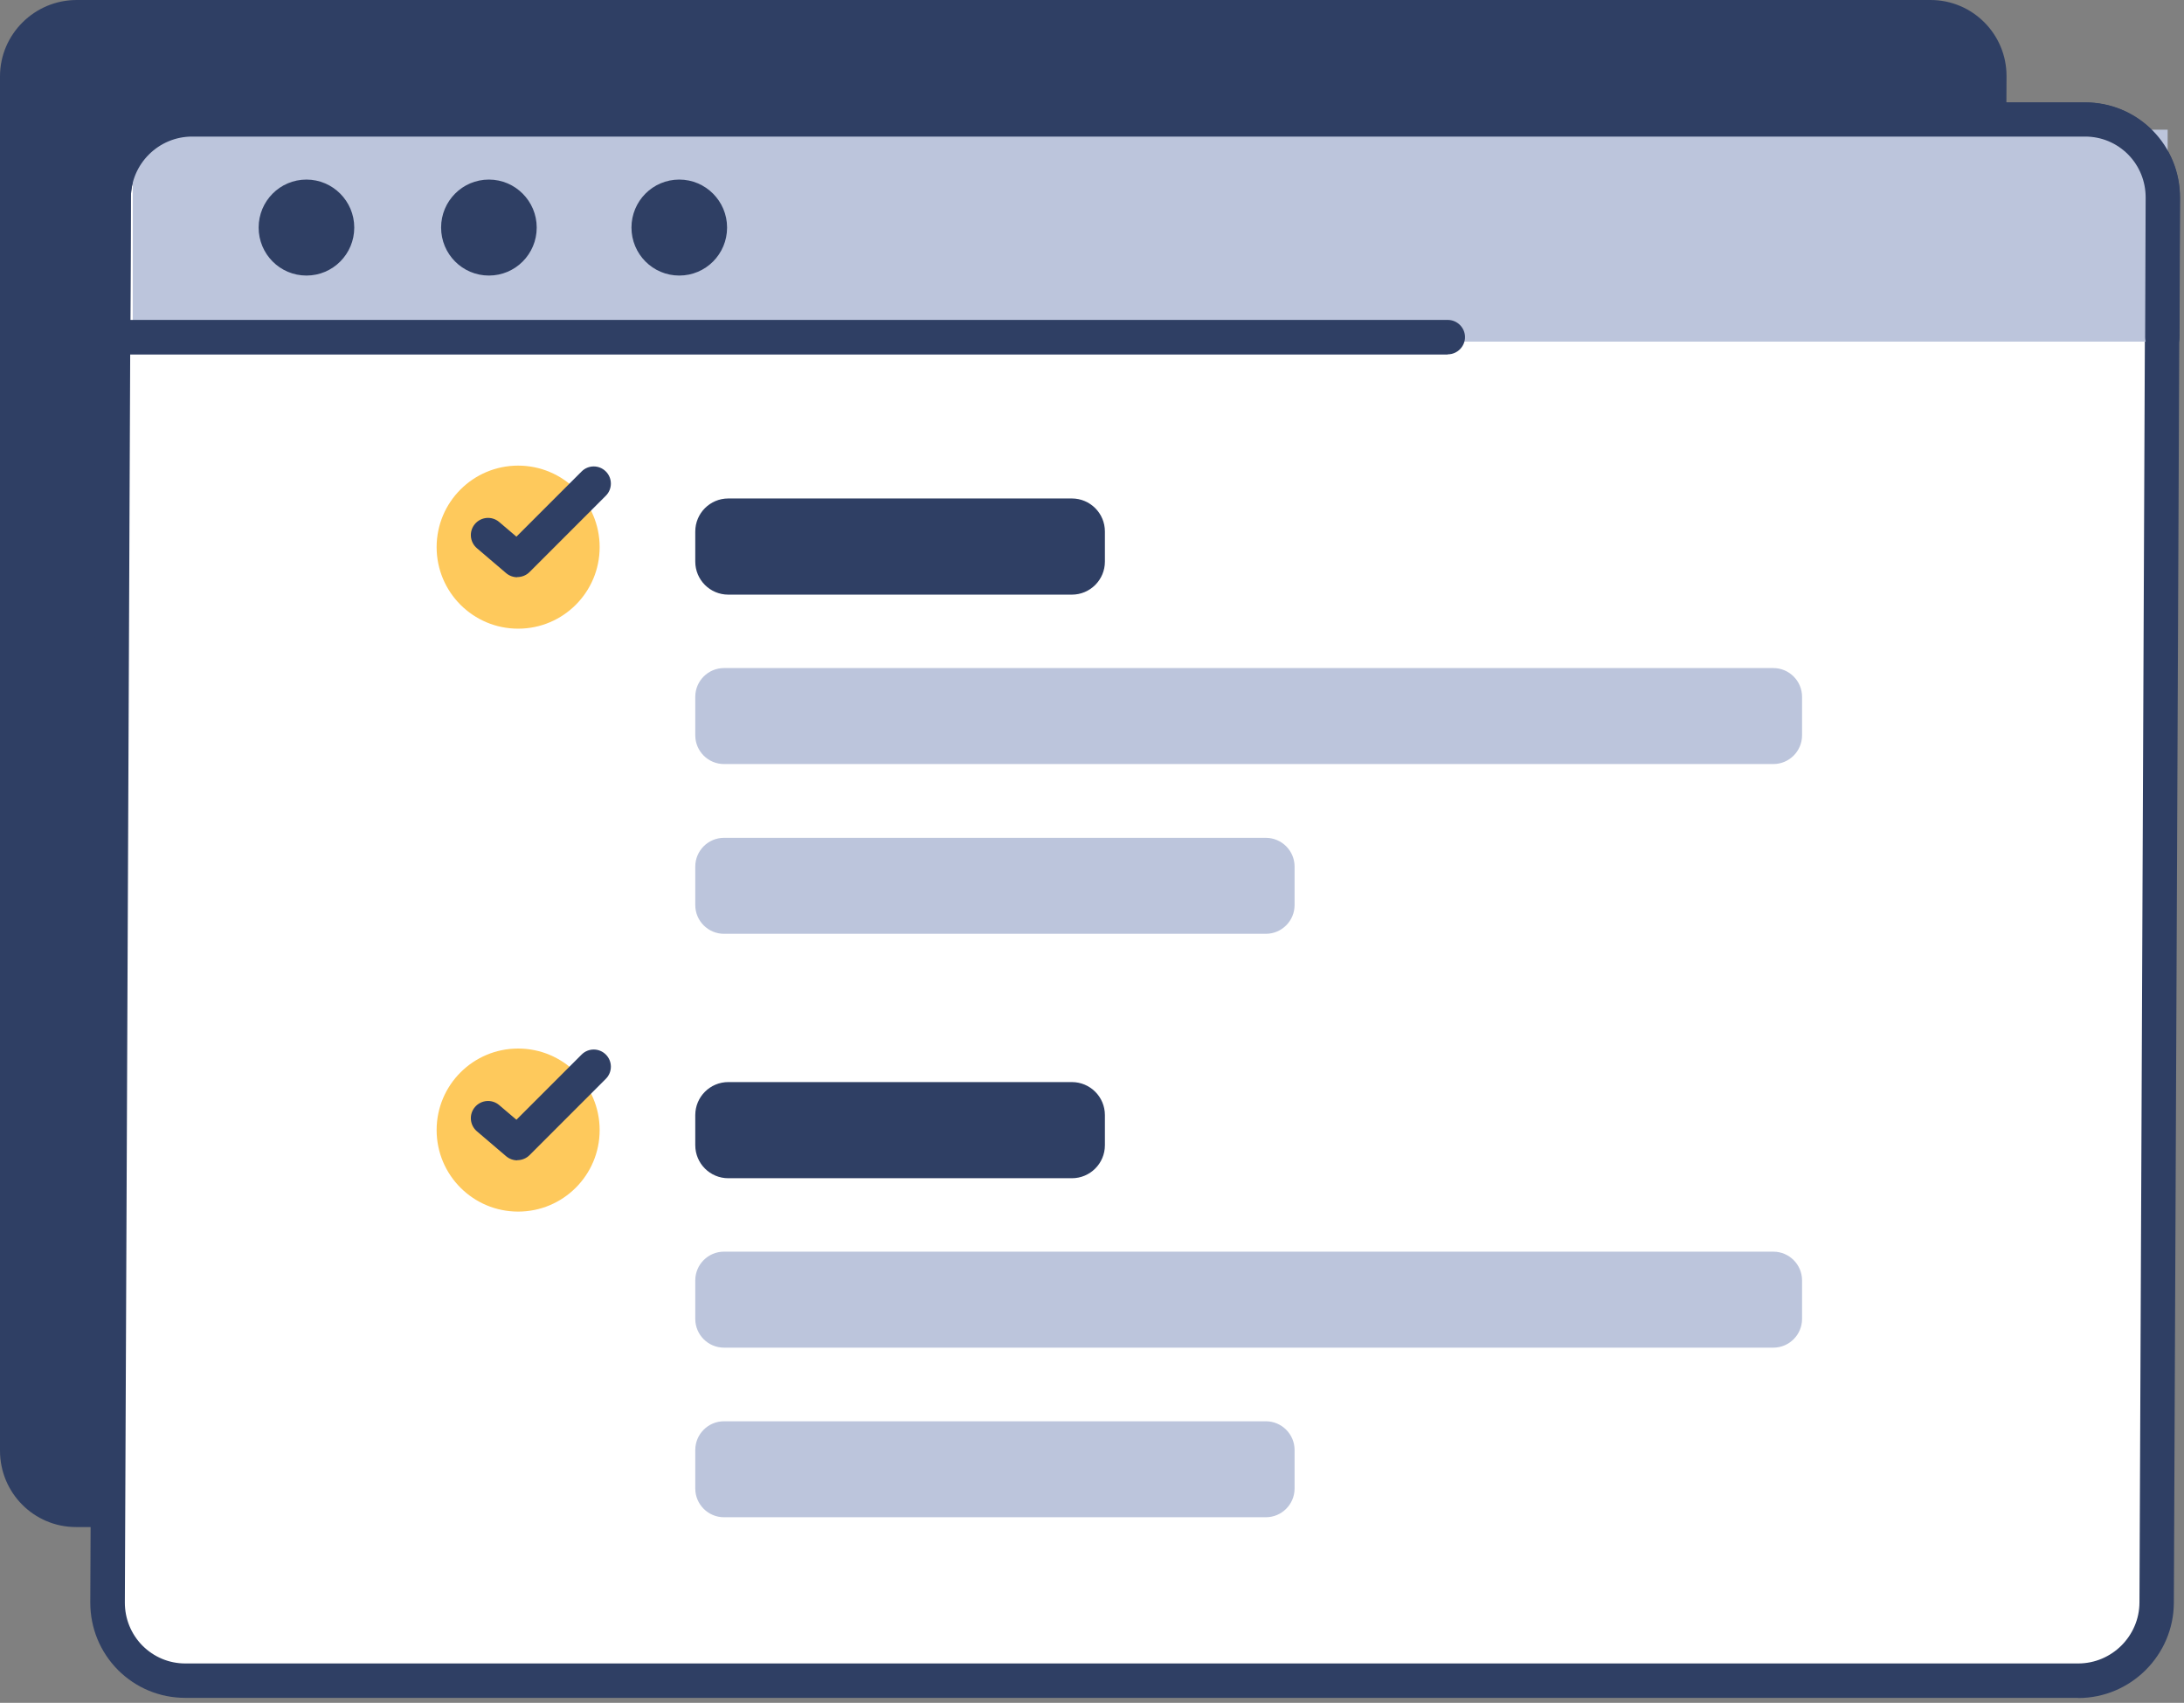 <svg width="127" height="99" viewBox="0 0 127 99" fill="none" xmlns="http://www.w3.org/2000/svg">
<rect x="0" y="0" width="127" height="99" fill="#808080" stroke="none"/>
<g clip-path="url(#clip0_344_167)">
<path fill-rule="evenodd" clip-rule="evenodd" d="M8.67 88.78H4.42C1.97 88.78 0 86.79 0 84.34V4.44C0 1.99 2.01 0 4.46 0H112.26C114.71 0 116.69 1.99 116.68 4.44L116.66 8.73H13.46C11.01 8.73 9.01 10.72 9 13.17L8.67 88.78Z" fill="#2F3F64"/>
<path fill-rule="evenodd" clip-rule="evenodd" d="M125.77 11.49L125.42 93.17C125.41 95.68 123.37 97.71 120.86 97.71H10.77C8.27 97.71 6.24 95.68 6.25 93.17L6.6 11.49C6.61 8.99 8.65 6.95 11.16 6.95H121.24C123.75 6.95 125.77 8.98 125.76 11.49H125.77Z" fill="white"/>
<path d="M120.85 98.71H10.77C9.29 98.71 7.9 98.13 6.86 97.09C5.82 96.04 5.25 94.65 5.25 93.17L5.6 11.49C5.61 8.44 8.11 5.96 11.16 5.96H121.24C122.72 5.96 124.11 6.54 125.15 7.58C126.19 8.63 126.76 10.02 126.76 11.5L126.41 93.18C126.4 96.23 123.9 98.72 120.85 98.72V98.71ZM11.17 7.95C9.22 7.95 7.62 9.54 7.61 11.49L7.26 93.17C7.26 94.11 7.62 95 8.28 95.67C8.95 96.34 9.83 96.71 10.77 96.71H120.85C122.8 96.71 124.4 95.12 124.41 93.17L124.76 11.49C124.76 10.55 124.4 9.66 123.74 8.99C123.08 8.32 122.19 7.95 121.24 7.95H11.17Z" fill="#2F3F64"/>
<path d="M126.05 7.54H7.72V19.86H126.05V7.54Z" fill="#BCC5DC"/>
<path d="M42.1 38.84H103.12C104.04 38.84 104.79 39.59 104.79 40.51V42.75C104.79 43.67 104.04 44.42 103.12 44.42H42.1C41.18 44.42 40.43 43.67 40.43 42.75V40.51C40.43 39.59 41.18 38.84 42.1 38.84Z" fill="#BCC5DC"/>
<path d="M42.1 48.71H73.61C74.53 48.71 75.28 49.46 75.28 50.38V52.62C75.28 53.54 74.53 54.29 73.61 54.29H42.1C41.18 54.29 40.43 53.54 40.43 52.62V50.38C40.43 49.46 41.18 48.71 42.1 48.71Z" fill="#BCC5DC"/>
<path fill-rule="evenodd" clip-rule="evenodd" d="M17.82 10.44C19.35 10.44 20.6 11.69 20.6 13.23C20.6 14.77 19.36 16.02 17.82 16.02C16.28 16.02 15.04 14.77 15.04 13.23C15.04 11.69 16.28 10.44 17.82 10.44Z" fill="#2F3F64"/>
<path fill-rule="evenodd" clip-rule="evenodd" d="M28.43 10.44C29.96 10.44 31.21 11.69 31.21 13.23C31.21 14.77 29.97 16.02 28.43 16.02C26.89 16.02 25.65 14.77 25.65 13.23C25.65 11.69 26.89 10.44 28.43 10.44Z" fill="#2F3F64"/>
<path fill-rule="evenodd" clip-rule="evenodd" d="M39.5 10.44C41.03 10.44 42.28 11.69 42.28 13.23C42.28 14.77 41.04 16.02 39.5 16.02C37.96 16.02 36.72 14.77 36.72 13.23C36.72 11.69 37.96 10.44 39.5 10.44Z" fill="#2F3F64"/>
<path d="M84.18 20.61H6.57C6.3 20.61 6.05 20.5 5.86 20.32C5.67 20.13 5.57 19.88 5.57 19.61L5.61 11.48C5.62 8.43 8.12 5.95 11.17 5.95H121.25C122.73 5.95 124.12 6.53 125.16 7.57C126.2 8.62 126.77 10.01 126.77 11.49L126.74 19.61C126.74 20.16 126.29 20.61 125.74 20.61C125.19 20.61 124.74 20.16 124.74 19.61L124.77 11.48C124.77 10.54 124.41 9.65 123.75 8.98C123.08 8.31 122.2 7.94 121.25 7.94H11.17C9.22 7.94 7.62 9.53 7.61 11.48L7.58 18.6H84.19C84.74 18.6 85.19 19.05 85.19 19.6C85.19 20.15 84.74 20.6 84.19 20.6L84.18 20.61Z" fill="#2F3F64"/>
<path d="M62.33 28.98H42.35C41.289 28.98 40.43 29.84 40.43 30.901V32.651C40.43 33.711 41.289 34.571 42.35 34.571H62.33C63.39 34.571 64.25 33.711 64.25 32.651V30.901C64.25 29.84 63.39 28.98 62.33 28.98Z" fill="#2F3F64"/>
<path d="M42.1 72.769H103.12C104.04 72.769 104.79 73.519 104.79 74.439V76.68C104.79 77.6 104.04 78.35 103.12 78.35H42.1C41.18 78.35 40.43 77.6 40.43 76.68V74.439C40.43 73.519 41.18 72.769 42.1 72.769Z" fill="#BCC5DC"/>
<path d="M42.1 82.63H73.61C74.53 82.63 75.28 83.38 75.28 84.3V86.54C75.28 87.46 74.53 88.21 73.61 88.21H42.1C41.18 88.21 40.43 87.46 40.43 86.54V84.3C40.43 83.38 41.18 82.63 42.1 82.63Z" fill="#BCC5DC"/>
<path d="M62.33 62.91H42.35C41.289 62.91 40.43 63.77 40.43 64.83V66.58C40.43 67.641 41.289 68.5 42.35 68.5H62.33C63.39 68.5 64.25 67.641 64.25 66.58V64.83C64.25 63.77 63.39 62.91 62.33 62.91Z" fill="#2F3F64"/>
<path d="M30.13 36.55C32.748 36.55 34.87 34.428 34.87 31.81C34.87 29.192 32.748 27.07 30.13 27.07C27.512 27.07 25.39 29.192 25.39 31.81C25.39 34.428 27.512 36.55 30.13 36.55Z" fill="#FEC95C"/>
<path d="M30.081 33.56C29.851 33.56 29.62 33.48 29.43 33.32L27.73 31.87C27.311 31.51 27.261 30.88 27.62 30.46C27.98 30.04 28.61 29.99 29.03 30.35L30.03 31.2L33.821 27.41C34.211 27.02 34.84 27.02 35.23 27.41C35.62 27.8 35.62 28.43 35.23 28.82L30.791 33.26C30.601 33.45 30.34 33.55 30.081 33.55V33.56Z" fill="#2F3F64"/>
<path d="M30.13 70.44C32.748 70.44 34.87 68.318 34.87 65.7C34.87 63.082 32.748 60.96 30.13 60.96C27.512 60.96 25.39 63.082 25.39 65.7C25.39 68.318 27.512 70.44 30.13 70.44Z" fill="#FEC95C"/>
<path d="M30.081 67.46C29.851 67.46 29.62 67.38 29.43 67.22L27.73 65.77C27.311 65.41 27.261 64.78 27.62 64.36C27.98 63.94 28.61 63.89 29.03 64.25L30.03 65.1L33.821 61.31C34.211 60.92 34.84 60.92 35.23 61.31C35.62 61.7 35.62 62.33 35.23 62.72L30.791 67.16C30.601 67.35 30.34 67.45 30.081 67.45V67.46Z" fill="#2F3F64"/>
</g>
<defs>
<clipPath id="clip0_344_167">
<rect width="126.76" height="98.71" fill="white"/>
</clipPath>
</defs>
</svg>
